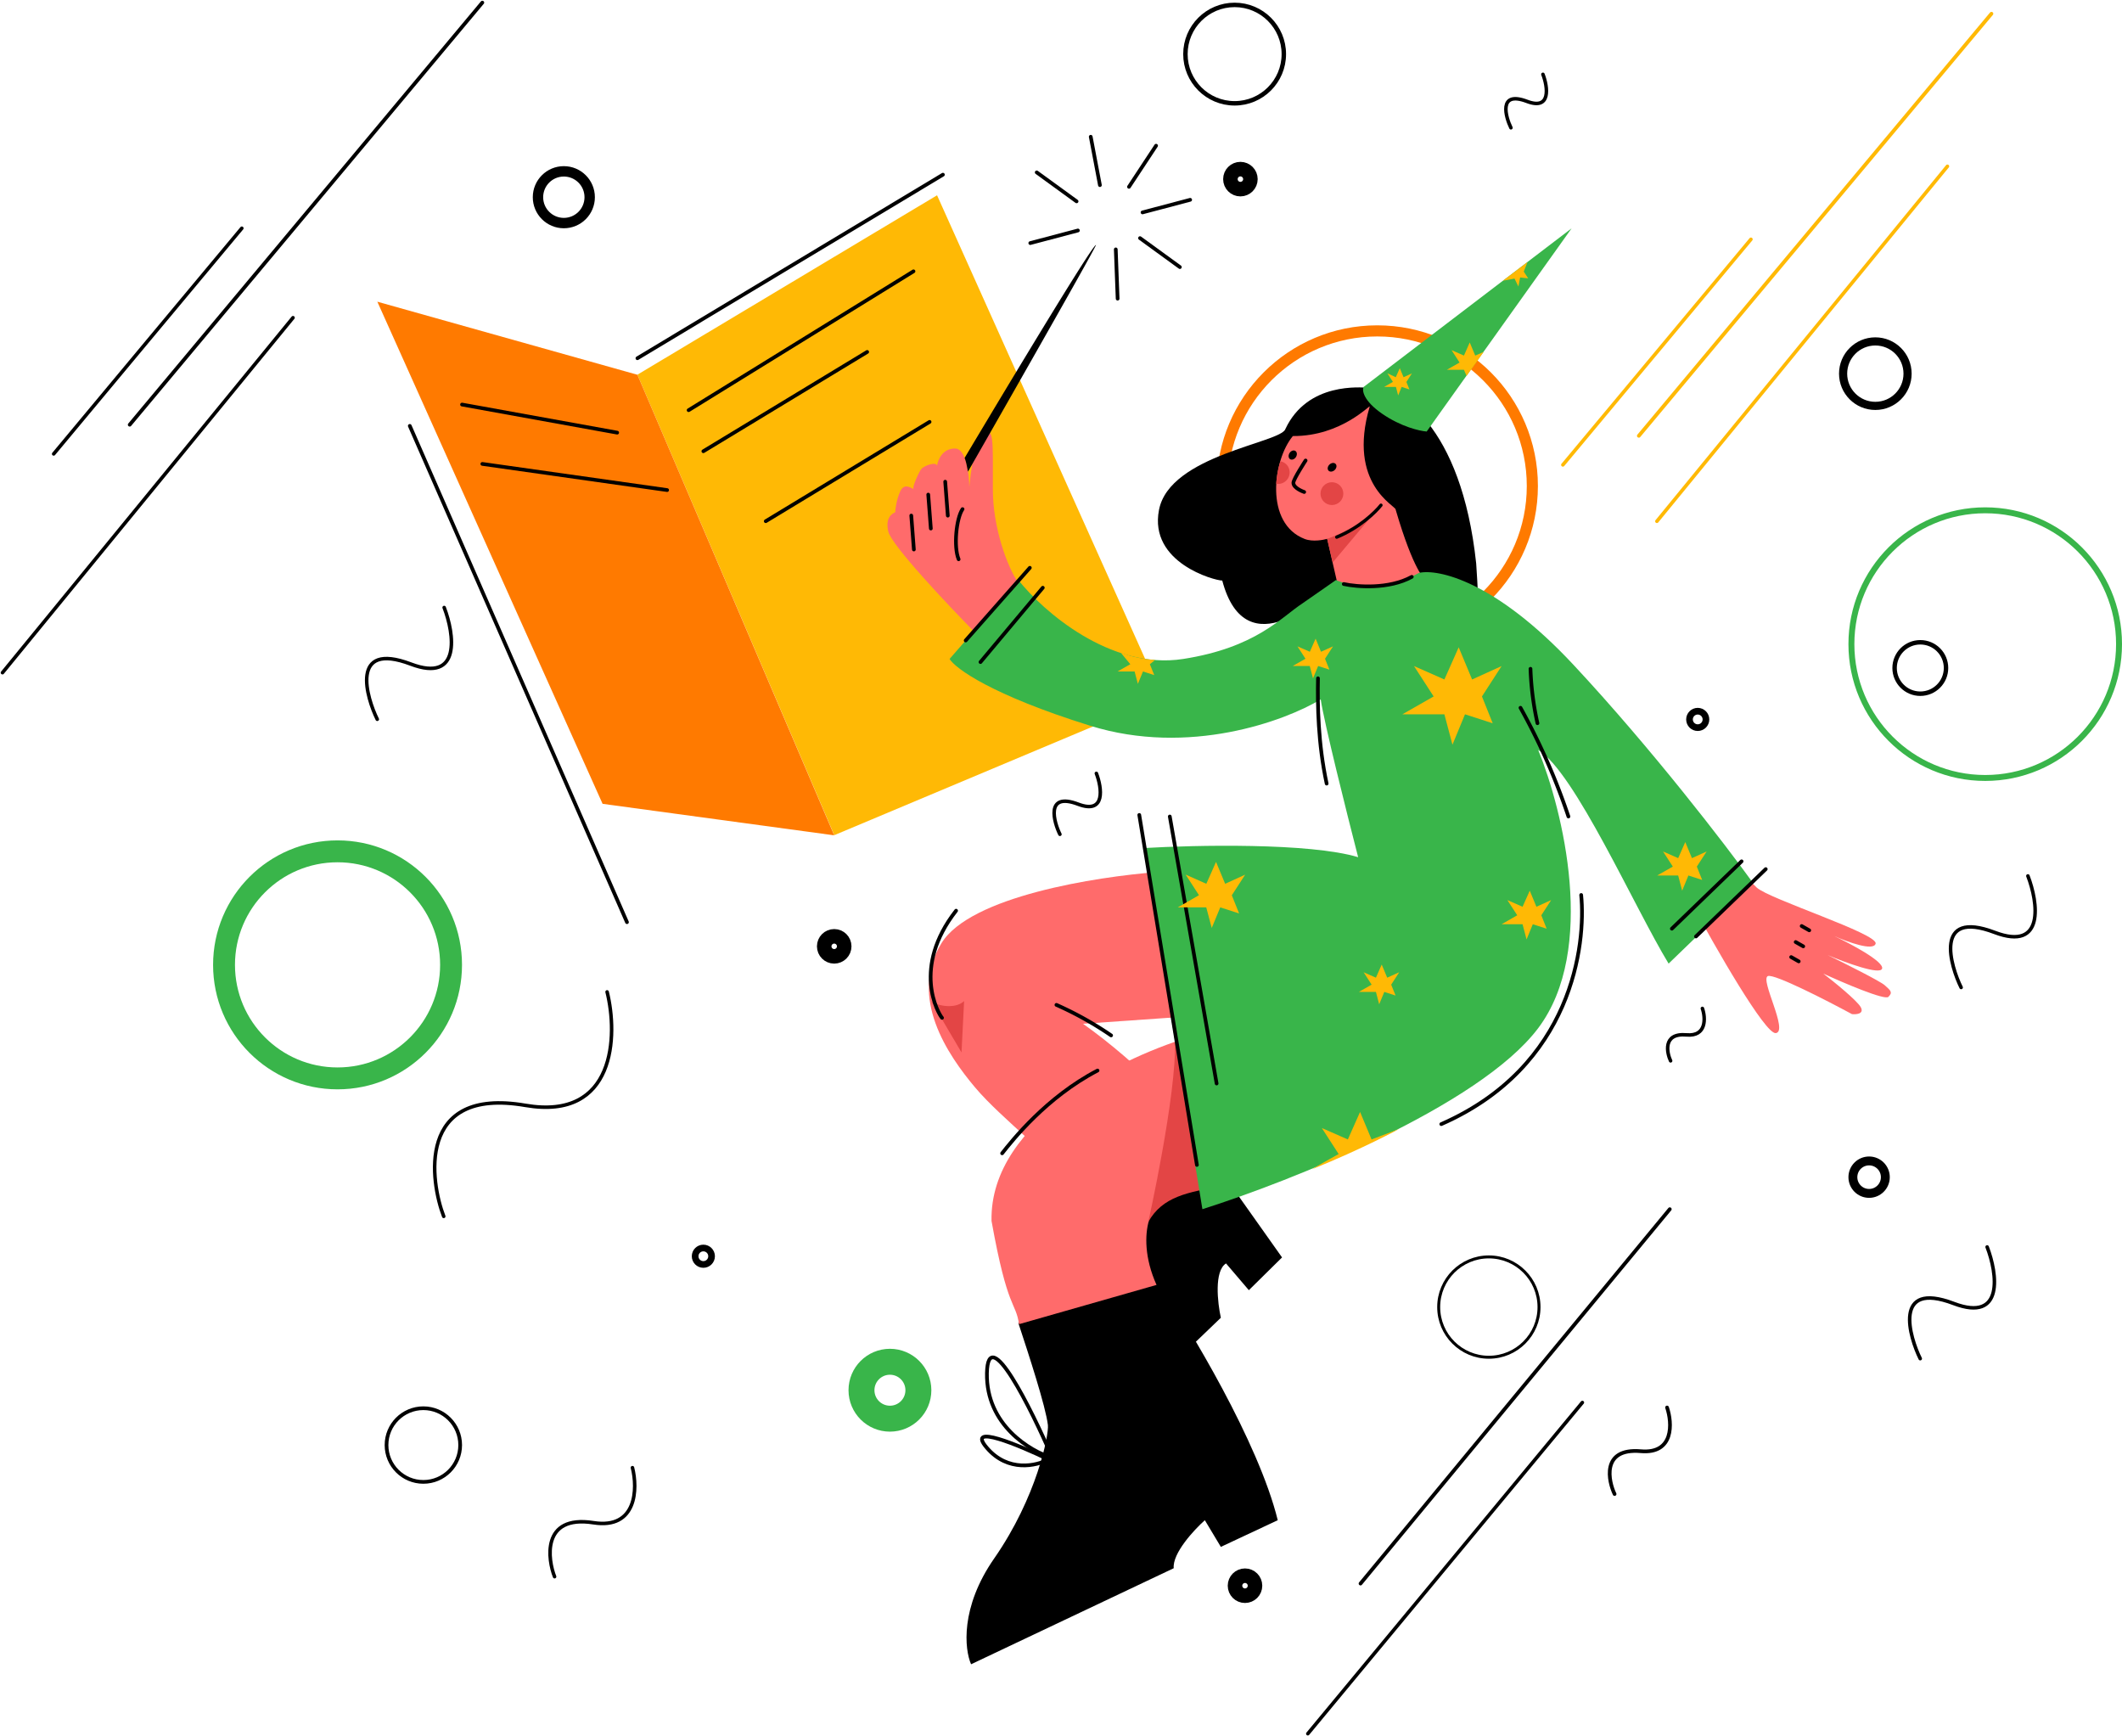 <svg xmlns="http://www.w3.org/2000/svg" width="2863.851" height="2342.876" viewBox="0 0 2863.851 2342.876">
  <g id="girl" transform="translate(-14969.647 -9041.479)">
    <g id="Background_Details" transform="translate(14883.6 8673.4)">
      <g id="Waves">
        <path id="Path_1096" data-name="Path 1096" d="M684.9,2009.5c-17.7-45.6-38-175.3,110.2-149.8,121.7,20.9,125-94.2,110.3-153.1" fill="none" stroke="#000" stroke-linecap="round" stroke-width="4.764"/>
        <path id="Path_1097" data-name="Path 1097" d="M2340.7,1799.6c-4.7-9.7-11.6-37.9,21.5-35,27.2,2.4,25.8-23,21.4-35.7" fill="none" stroke="#000" stroke-linecap="round" stroke-width="4.764"/>
        <path id="Path_1098" data-name="Path 1098" d="M2265.1,2384.2c-7.8-16-19.2-62.5,35.4-57.8,44.9,3.9,42.5-38,35.4-59" fill="none" stroke="#000" stroke-linecap="round" stroke-width="5"/>
        <path id="Path_1099" data-name="Path 1099" d="M1516.5,1493.9c-7.7-15.5-20.6-57.8,24.7-40.6,37.2,14.1,32-22.1,24.5-41.6" fill="none" stroke="#000" stroke-linecap="round" stroke-width="4.764"/>
        <path id="Path_1100" data-name="Path 1100" d="M595.2,1338.7c-14.1-28.5-37.8-106,45.3-74.5,68.2,25.9,58.8-40.5,45-76.3" fill="none" stroke="#000" stroke-linecap="round" stroke-width="4.764"/>
        <path id="Path_1101" data-name="Path 1101" d="M2677.6,2201.5c-14.1-28.4-37.8-106,45.3-74.4,68.2,25.9,58.8-40.5,45-76.3" fill="none" stroke="#000" stroke-linecap="round" stroke-width="4.764"/>
        <path id="Path_1102" data-name="Path 1102" d="M2125.2,540.5c-6.7-13.6-18.1-50.7,21.7-35.6,32.6,12.4,28.1-19.4,21.5-36.5" fill="none" stroke="#000" stroke-linecap="round" stroke-width="4.764"/>
        <path id="Path_1103" data-name="Path 1103" d="M1225.8,871.1c-14.1-28.4-37.7-105.8,45.2-74.3,68.1,25.9,58.7-40.4,44.9-76.2" fill="none" stroke="#2039d2" stroke-linecap="round" stroke-width="5"/>
        <path id="Path_1104" data-name="Path 1104" d="M2732.8,1700.6c-14.1-28.4-37.7-105.8,45.2-74.3,68.1,25.9,58.7-40.4,44.9-76.2" fill="none" stroke="#000" stroke-linecap="round" stroke-width="4.764"/>
        <path id="Path_1105" data-name="Path 1105" d="M834.5,2495.7c-8.7-21.8-18.8-83.9,52.5-72.8,58.6,9.2,59.8-46.2,52.6-74.3" fill="none" stroke="#000" stroke-linecap="round" stroke-width="4.764"/>
      </g>
      <g id="Lines">
        <path id="Path_1106" data-name="Path 1106" d="M412.4,676.1l-127,152.2L158.5,980.6" fill="none" stroke="#000" stroke-linecap="round" stroke-width="4.764"/>
        <path id="Path_1107" data-name="Path 1107" d="M737,371.6,261.1,941.2" fill="none" stroke="#000" stroke-linecap="round" stroke-width="5"/>
        <path id="Path_1108" data-name="Path 1108" d="M481.5,796.8l-392.1,479" fill="none" stroke="#000" stroke-linecap="round" stroke-width="4.764"/>
        <path id="Path_1109" data-name="Path 1109" d="M2449.1,691,2322.2,843.2,2195.3,995.4" fill="none" stroke="#ffb905" stroke-linecap="round" stroke-width="4.764"/>
        <path id="Path_1110" data-name="Path 1110" d="M2773.7,386.6,2297.8,956.2" fill="none" stroke="#ffb905" stroke-linecap="round" stroke-width="5"/>
        <path id="Path_1111" data-name="Path 1111" d="M2714.3,592.5l-392.1,479" fill="none" stroke="#ffb905" stroke-linecap="round" stroke-width="4.764"/>
        <path id="Path_1112" data-name="Path 1112" d="M2339.6,1999.8,1922.2,2505" fill="none" stroke="#000" stroke-linecap="round" stroke-width="5"/>
        <path id="Path_1113" data-name="Path 1113" d="M2221.6,2260.7l-370.5,446.9" fill="none" stroke="#000" stroke-linecap="round" stroke-width="4.764"/>
      </g>
      <g id="Black_Elipses">
        <circle id="Ellipse_185" data-name="Ellipse 185" cx="34.7" cy="34.7" r="34.7" transform="translate(2643 1234.8)" fill="none" stroke="#000" stroke-width="6"/>
        <circle id="Ellipse_186" data-name="Ellipse 186" cx="21.9" cy="21.9" r="21.9" transform="translate(2586.7 1934.7)" fill="none" stroke="#000" stroke-width="12"/>
        <circle id="Ellipse_187" data-name="Ellipse 187" cx="66.4" cy="66.4" r="66.4" transform="translate(1685.9 374.7)" fill="none" stroke="#000" stroke-width="6"/>
        <circle id="Ellipse_188" data-name="Ellipse 188" cx="49.7" cy="49.7" r="49.7" transform="translate(607.7 2268.4)" fill="none" stroke="#000" stroke-width="5"/>
        <circle id="Ellipse_189" data-name="Ellipse 189" cx="43.5" cy="43.5" r="43.5" transform="translate(2573.5 828.8)" fill="none" stroke="#000" stroke-width="11"/>
        <circle id="Ellipse_190" data-name="Ellipse 190" cx="67.7" cy="67.7" r="67.7" transform="translate(2027.7 2064.2)" fill="none" stroke="#000" stroke-width="4"/>
        <circle id="Ellipse_191" data-name="Ellipse 191" cx="11.1" cy="11.1" r="11.1" transform="translate(2366.2 1327.8)" fill="none" stroke="#000" stroke-width="9"/>
        <circle id="Ellipse_192" data-name="Ellipse 192" cx="11.1" cy="11.1" r="11.1" transform="translate(1024.2 2052.2)" fill="none" stroke="#000" stroke-width="9"/>
        <circle id="Ellipse_193" data-name="Ellipse 193" cx="13.5" cy="13.5" r="13.5" transform="translate(1746.6 596.3)" fill="none" stroke="#000" stroke-width="19.612"/>
        <circle id="Ellipse_194" data-name="Ellipse 194" cx="34.9" cy="34.9" r="34.9" transform="translate(812.1 599.3)" fill="none" stroke="#000" stroke-width="14"/>
        <circle id="Ellipse_195" data-name="Ellipse 195" cx="13.5" cy="13.5" r="13.5" transform="translate(1752.8 2494.4)" fill="none" stroke="#000" stroke-width="19.612"/>
        <circle id="Ellipse_196" data-name="Ellipse 196" cx="13.5" cy="13.5" r="13.5" transform="translate(1198.4 1631.6)" fill="none" stroke="#000" stroke-width="19.612"/>
      </g>
      <g id="Color_Elipses">
        <circle id="Ellipse_197" data-name="Ellipse 197" cx="153.2" cy="153.2" r="153.2" transform="translate(388.4 1516.9)" fill="none" stroke="#39b54a" stroke-width="29.539"/>
        <circle id="Ellipse_198" data-name="Ellipse 198" cx="209.3" cy="209.3" r="209.3" transform="translate(1735.5 814.6)" fill="none" stroke="#ff7a00" stroke-width="15"/>
        <circle id="Ellipse_199" data-name="Ellipse 199" cx="180.6" cy="180.6" r="180.6" transform="translate(2584.7 1056.7)" fill="none" stroke="#39b54a" stroke-width="8"/>
        <circle id="Ellipse_200" data-name="Ellipse 200" cx="38.4" cy="38.4" r="38.4" transform="translate(1248.7 2205.7)" fill="none" stroke="#39b54a" stroke-width="35"/>
      </g>
    </g>
    <g id="Girl-2" data-name="Girl" transform="translate(14883.6 8673.4)">
      <g id="Book">
        <path id="Path_1114" data-name="Path 1114" d="M1350.7,631.6,946.3,873.7,1212,1495.1l442.8-186Z" fill="#ffb905"/>
        <path id="Path_1115" data-name="Path 1115" d="M595.3,775.2l351,98.6,265.6,621.5-312.6-42.5Z" fill="#ff7a00"/>
        <path id="Path_1116" data-name="Path 1116" d="M946.3,851.5l412.3-247.7" fill="none" stroke="#000" stroke-linecap="round" stroke-width="5"/>
        <path id="Path_1117" data-name="Path 1117" d="M639.1,942.8l293.1,669.7" fill="none" stroke="#000" stroke-linecap="round" stroke-width="5"/>
        <path id="Path_1118" data-name="Path 1118" d="M1015.4,921.6l303.5-187.4" fill="none" stroke="#000" stroke-linecap="round" stroke-width="5"/>
        <path id="Path_1119" data-name="Path 1119" d="M1035.3,977l221.1-134" fill="none" stroke="#000" stroke-linecap="round" stroke-width="5"/>
        <path id="Path_1120" data-name="Path 1120" d="M1119.5,1071.4l221.1-134" fill="none" stroke="#000" stroke-linecap="round" stroke-width="5"/>
        <path id="Path_1121" data-name="Path 1121" d="M709.6,914,919,951.9" fill="none" stroke="#000" stroke-linecap="round" stroke-width="5"/>
        <path id="Path_1122" data-name="Path 1122" d="M737,994.1l249.4,35.3" fill="none" stroke="#000" stroke-linecap="round" stroke-width="5"/>
      </g>
      <g id="Legs">
        <path id="Path_1123" data-name="Path 1123" d="M1589.9,2086.9c2-14-24.5-88.9-28.4-97.4l167.9-47.3,86.9,122.7-44.8,44.2-30.8-36.1c-16.3,10.2-11.4,53.2-7,73.3l-161.2,154.8c-1-1.4-4.5-7.6-11-21.5C1538.2,2209.7,1588,2100.2,1589.9,2086.9Z"/>
        <path id="Path_1124" data-name="Path 1124" d="M1650.9,2100.3l-190.5,53.1c13.6,41.2,37.1,113.1,39.9,137.8,1.4,13.1-14.9,97.1-72.5,179.9-46.1,66.2-40,122.8-31.2,142.8l273.5-129.6c-1.9-20.1,27.2-51.6,42-64.8l21.6,36,76.8-36C1784.5,2313.8,1690.5,2158.7,1650.9,2100.3Z"/>
        <path id="Path_1125" data-name="Path 1125" d="M1506.4,2335.5c-28.9-67.1-87.1-183.9-88.4-114.3C1416.8,2290.9,1476.4,2326.5,1506.4,2335.5Z" fill="none" stroke="#000" stroke-width="5"/>
        <path id="Path_1126" data-name="Path 1126" d="M1501.1,2337.5c-39.7-19.2-111.9-49.3-83.3-15.8C1446.3,2355.3,1485.2,2346.2,1501.1,2337.5Z" fill="none" stroke="#000" stroke-width="5"/>
        <path id="Path_1127" data-name="Path 1127" d="M1356.5,1641.1c38.8-63.7,209.8-89.9,291-96.2l36.4,195.2-136.2,9.5c74.3,52.7,151.2,131.2,177.5,178.9l-147.5,114.4c-18.2-36.7-26.2-50.3-36-64.6-34-49.9-102.4-98.6-139.7-142.8C1364.8,1791.2,1312.1,1714.1,1356.5,1641.1Z" fill="#ff6b6b"/>
        <path id="Path_1128" data-name="Path 1128" d="M1424.2,2015.6c-2.8-136.8,181.8-223.8,274.3-250.2l67.9,200.8c-20.3.4-116.9,3.6-129.9,49.4-5.3,18.6-6.1,49.7,10.4,86.4l-185.6,53C1456.8,2124,1446,2137.3,1424.2,2015.6Z" fill="#ff6b6b"/>
        <path id="Path_1129" data-name="Path 1129" d="M1387.2,1719c-13.2,12.3-39.9,5.1-44.3,0l40.8,69.3Z" fill="#e34545"/>
        <path id="Path_1130" data-name="Path 1130" d="M1736.1,1968.7l-64.4-195.3c2.6,70.5-35.9,243.6-35.9,243.6C1654.8,1982.9,1688.8,1976.7,1736.1,1968.7Z" fill="#e34545"/>
        <path id="Path_1131" data-name="Path 1131" d="M1438.5,1924.4c13.4-17,59.7-75.7,128.8-111.7" fill="none" stroke="#000" stroke-linecap="round" stroke-width="5"/>
        <path id="Path_1132" data-name="Path 1132" d="M1357.4,1741.6c-5.2-5.9-41.1-67.8,19-144.6" fill="none" stroke="#000" stroke-linecap="round" stroke-width="5"/>
        <path id="Path_1133" data-name="Path 1133" d="M1511.8,1724.1a461.714,461.714,0,0,1,73.8,41.2" fill="none" stroke="#000" stroke-linecap="round" stroke-width="5"/>
      </g>
      <g id="Head">
        <path id="Path_1134" data-name="Path 1134" d="M1932.2,891.2c40.9-3,126.2,50.4,146.1,237.2,4.8,70.5,2,69,0,59.5-16.4.7-116.7-9.8-204.7-19.7,0,0-105.9,104.6-138-16.7-10.5,0-99.1-24-85.4-95.2,14.2-74.4,164.6-90.4,170.6-109.3C1850.9,882.9,1923.6,891.2,1932.2,891.2Z"/>
        <path id="Path_1135" data-name="Path 1135" d="M1846.9,1095.4c-54.3-20.9-43.2-106.2-16-138.9,65.9.4,104.9-43.6,103.7-39.7-30.9,105,36.3,134.4,35,138.9,24.5,83.8,39.6,94.2,39.5,94.3-34.7,44.4-81.6,33.8-114.7,20.2l-17.2-75C1872.5,1096.6,1857.9,1099.6,1846.9,1095.4Z" fill="#ff6b6b"/>
        <circle id="Ellipse_201" data-name="Ellipse 201" cx="15.4" cy="15.4" r="15.4" transform="translate(1868.2 1018.8)" fill="#e34545"/>
        <path id="Path_1136" data-name="Path 1136" d="M1826.3,1008.3a15.521,15.521,0,0,1-17.9,12.6,132.307,132.307,0,0,1,2-15.4,91,91,0,0,1,3.8-14.9A15.157,15.157,0,0,1,1826.3,1008.3Z" fill="#e34545"/>
        <path id="Path_1137" data-name="Path 1137" d="M1877.2,1095.2c16.1-5.6,52.7-22.5,72.2-45.2l1.1-1.3c-.4.5-.8.9-1.1,1.3l-64.8,77.1Z" fill="#e34545"/>
        <path id="Path_1138" data-name="Path 1138" d="M1846.2,1032s-14.6-4.9-14.6-12.4c0-4.8,16.5-30.1,16.5-30.1" fill="none" stroke="#000" stroke-linecap="round" stroke-width="5"/>
        <path id="Path_1139" data-name="Path 1139" d="M1949.8,1049.8c-7.2,9.2-29.1,30.6-59.7,43.1" fill="none" stroke="#000" stroke-linecap="round" stroke-width="4.433"/>
        <ellipse id="Ellipse_202" data-name="Ellipse 202" cx="6.6" cy="5.1" rx="6.6" ry="5.1" transform="matrix(0.726, -0.688, 0.688, 0.726, 1875.523, 999.479)"/>
        <ellipse id="Ellipse_203" data-name="Ellipse 203" cx="6.6" cy="5.1" rx="6.6" ry="5.1" transform="translate(1822.847 984.896) rotate(-57.003)"/>
      </g>
      <g id="Hat">
        <path id="Path_1140" data-name="Path 1140" d="M2207.1,676.2,1926.3,890.3c-2.2,4.7-.2,18.6,25.1,36.1s50.6,23.3,60.1,24Z" fill="#39b54a"/>
        <path id="Path_1141" data-name="Path 1141" d="M2061.8,847.9l7.8-17.7,7.4,17.7,11.4-4.9-23.1,32.4-3.5-8.3h-23.1l17.2-9.8-10.8-16.7Z" fill="#ffb905"/>
        <path id="Path_1142" data-name="Path 1142" d="M1969.8,877.1l5.4-12.2,5.1,12.2,11.2-5.1-7.4,11.5,4.1,10.1-10.5-3.4-4.7,11.5-3-11.5h-15.9l11.8-6.8-7.4-11.5Z" fill="#ffb905"/>
        <path id="Path_1143" data-name="Path 1143" d="M2130,744l-15.6,2.9,33.1-25.1-5,12.8,6,9.1-10.9-1.2-2.3,12.2Z" fill="#ffb905"/>
      </g>
      <g id="Hands">
        <path id="Path_1144" data-name="Path 1144" d="M2482.6,1762.2c-14.2,1.7-81.6-115.7-113.6-175.3l57.2-59.3c6,13.3,24.1,32.1,30.6,38.1,17.3,15.9,163.8,62.3,160.6,75.7-2.6,10.7-38.2-2.3-55.7-10.1,22.2,10.5,66.3,33.9,64.5,43.6s-49.8-8-73.5-18c22.9,11.2,70.4,34.9,77,40.7l.2.2c8,7.1,10.8,9.5,4.7,15.5-4.9,4.9-60.6-18.9-87.8-31.4,14.6,11.2,45.1,36,50.4,45.1,5.2,9.2-5.6,10.2-11.7,9.6-34-18.4-104.4-54.5-113.4-51.4C2460.7,1689.1,2500.3,1760.1,2482.6,1762.2Z" fill="#ff6b6b"/>
        <path id="Path_1145" data-name="Path 1145" d="M1426,1028.3c0,52.2,19.6,104.8,34.3,126.2l-58.1,67.4c-37.4-37.9-113.2-118.4-117.3-136.5-4.2-18.1,4.3-23.9,9.4-26.1,0-4.1,1.8-17.9,6.9-28.5,4.9-10.3,12.7-5.4,17.7-2.8-1.8-2.5,6.7-22,10.4-26.8,3.8-5,21.4-10.9,21.3-4.2.9-7,6.5-23.7,24.4-23.7,14.9,0,19,34.5,19.2,51.7,1.5-14.9,7.1-66.8,19.1-72.9C1427.6,944.9,1426,960.6,1426,1028.3Z" fill="#ff6b6b"/>
        <path id="Path_1146" data-name="Path 1146" d="M1565.2,698.6c-6.1,0-177.3,287.4-177.3,287.4a66.04,66.04,0,0,1,2.5,8.5c.8,3.7,2,10.1,2,10.1S1565.2,702.4,1565.2,698.6Z"/>
        <path id="Path_1147" data-name="Path 1147" d="M1646.3,564.7l-36.6,55.5" fill="none" stroke="#000" stroke-linecap="round" stroke-width="5"/>
        <path id="Path_1148" data-name="Path 1148" d="M1558.1,552.6l12.4,65.3" fill="none" stroke="#000" stroke-linecap="round" stroke-width="5"/>
        <path id="Path_1149" data-name="Path 1149" d="M1692.3,637.7l-64.3,17" fill="none" stroke="#000" stroke-linecap="round" stroke-width="5"/>
        <path id="Path_1150" data-name="Path 1150" d="M1540.8,679.1l-64.3,17" fill="none" stroke="#000" stroke-linecap="round" stroke-width="5"/>
        <path id="Path_1151" data-name="Path 1151" d="M1591.9,704.6l2.5,66.5" fill="none" stroke="#000" stroke-linecap="round" stroke-width="5"/>
        <path id="Path_1152" data-name="Path 1152" d="M1624.6,689.4l53.8,39.1" fill="none" stroke="#000" stroke-linecap="round" stroke-width="5"/>
        <path id="Path_1153" data-name="Path 1153" d="M1485.2,600.7l53.8,39.1" fill="none" stroke="#000" stroke-linecap="round" stroke-width="5"/>
        <path id="Path_1154" data-name="Path 1154" d="M2527.8,1623.5l-10.2-5.8" fill="none" stroke="#000" stroke-linecap="round" stroke-width="5"/>
        <path id="Path_1155" data-name="Path 1155" d="M1385.1,1055.1c-8.4,12.3-12.3,50.6-5.3,67.7" fill="none" stroke="#000" stroke-linecap="round" stroke-width="5"/>
        <path id="Path_1156" data-name="Path 1156" d="M1361.7,1018.1l3.5,45.8" fill="none" stroke="#000" stroke-linecap="round" stroke-width="5"/>
        <path id="Path_1157" data-name="Path 1157" d="M1338.8,1035.5l3.5,45.8" fill="none" stroke="#000" stroke-linecap="round" stroke-width="5"/>
        <path id="Path_1158" data-name="Path 1158" d="M1315.9,1063.8l3.5,45.8" fill="none" stroke="#000" stroke-linecap="round" stroke-width="5"/>
        <path id="Path_1159" data-name="Path 1159" d="M2519.7,1645.1l-10.2-5.8" fill="none" stroke="#000" stroke-linecap="round" stroke-width="5"/>
        <path id="Path_1160" data-name="Path 1160" d="M2513.6,1665.4l-10.2-5.8" fill="none" stroke="#000" stroke-linecap="round" stroke-width="5"/>
      </g>
      <g id="Body">
        <path id="Path_1161" data-name="Path 1161" d="M1889.1,1150.8l-45.1,31.4c-29,18.9-62.8,59.8-161.1,75.1s-189.3-64.6-222.5-106.5l-92.8,106.5c7.7,12.7,56.5,48.6,189.7,90.1s263-6.4,311.2-35.5c4.4,30.6,35.5,154.7,50.5,212.9-65.5-19.7-220.2-16.4-289.4-12.3l79.2,487.3c117.8-37.3,373.5-138.4,453.2-244.3s33.2-294.4,0-375.4c49.1,29.5,130,212.8,176,288.3l113.4-109.5c-36.4-50.5-135.7-179.9-241.6-293.5s-183.4-130.1-208.8-124.2C1953,1167.5,1906.4,1158.5,1889.1,1150.8Z" fill="#39b54a"/>
        <path id="Path_1162" data-name="Path 1162" d="M1623.6,1467.8l77.8,472.3" fill="none" stroke="#000" stroke-linecap="round" stroke-width="5"/>
        <path id="Path_1163" data-name="Path 1163" d="M1664.8,1469.9l63.2,360.3" fill="none" stroke="#000" stroke-linecap="round" stroke-width="5"/>
        <path id="Path_1164" data-name="Path 1164" d="M2138.1,1323.2a873.606,873.606,0,0,1,64.7,146.7" fill="none" stroke="#000" stroke-linecap="round" stroke-width="5"/>
        <path id="Path_1165" data-name="Path 1165" d="M1864.8,1283.4c-.7,35.7,0,87.6,11.7,142.1" fill="none" stroke="#000" stroke-linecap="round" stroke-width="5"/>
        <path id="Path_1166" data-name="Path 1166" d="M2151.6,1270.6a398.105,398.105,0,0,0,9.4,73.4" fill="none" stroke="#000" stroke-linecap="round" stroke-width="5"/>
        <path id="Path_1167" data-name="Path 1167" d="M2220,1575.8c6.6,66.4-11.4,231.3-188.8,309.2" fill="none" stroke="#000" stroke-linecap="round" stroke-width="5"/>
        <path id="Path_1168" data-name="Path 1168" d="M1475.9,1134.3l-86.6,98.1" fill="none" stroke="#000" stroke-linecap="round" stroke-width="5"/>
        <path id="Path_1169" data-name="Path 1169" d="M2469.1,1540.9l-94.2,90.9" fill="none" stroke="#000" stroke-linecap="round" stroke-width="5"/>
        <path id="Path_1170" data-name="Path 1170" d="M2436.5,1530.4l-94.1,90.9" fill="none" stroke="#000" stroke-linecap="round" stroke-width="5"/>
        <path id="Path_1171" data-name="Path 1171" d="M1493.4,1161.2l-84.1,100.3" fill="none" stroke="#000" stroke-linecap="round" stroke-width="5"/>
        <path id="Path_1172" data-name="Path 1172" d="M1899.6,1156.2c17.7,3.9,60.9,7.3,91.8-9.7" fill="none" stroke="#000" stroke-linecap="round" stroke-width="5"/>
        <g id="Stars">
          <path id="Path_1173" data-name="Path 1173" d="M2035.4,1285l19.3-43.4,18.1,43.4,39.8-18.1-26.5,41,14.5,36.2-37.4-12.1-16.9,41-10.9-41h-56.7l42.2-24.1-26.5-41Z" fill="#ffb905"/>
          <path id="Path_1174" data-name="Path 1174" d="M2140.9,1591.7l9.7-21.7,9,21.7,19.9-9-13.3,20.5,7.2,18.1-18.7-6-8.4,20.5-5.4-20.5h-28.3l21.1-12.1-13.3-20.5Z" fill="#ffb905"/>
          <path id="Path_1175" data-name="Path 1175" d="M1943,1687.4l7.8-17.7,7.4,17.7,16.2-7.3-10.8,16.7,5.9,14.7-15.2-4.9-6.9,16.7-4.4-16.7h-23l17.2-9.8-10.8-16.7Z" fill="#ffb905"/>
          <path id="Path_1176" data-name="Path 1176" d="M1853.8,1247.6l7.8-17.7,7.3,17.7,16.2-7.3-10.8,16.7,5.9,14.7-15.2-4.9-6.9,16.7-4.4-16.7h-23l17.2-9.8-10.8-16.7Z" fill="#ffb905"/>
          <path id="Path_1177" data-name="Path 1177" d="M2350.9,1526.1l9.6-21.7,9,21.7,19.8-9-13.2,20.4,7.2,18-18.6-6-8.4,20.5-5.4-20.5h-28.3l21.1-12-13.2-20.4Z" fill="#ffb905"/>
          <path id="Path_1178" data-name="Path 1178" d="M1598.8,1249s10.7,3.8,17.8,5.4c5.7,1.3,9.5,2.1,15.2,2.9,4.9.7,13.1,1.5,13.1,1.5l-7,5.6,5.9,14.7-15.2-4.9-6.9,16.7-4.4-16.7h-23l17.2-9.8Z" fill="#ffb905"/>
          <path id="Path_1179" data-name="Path 1179" d="M1714.1,1560.7l13.1-29.5,12.3,29.5,27-12.3-18,27.8,9.8,24.5-25.4-8.2-11.5,27.8-7.4-27.8h-38.4l28.6-16.4-18-27.8Z" fill="#ffb905"/>
          <path id="Path_1180" data-name="Path 1180" d="M1905.1,1905.7l16.5-37.1,15.5,37.1,37.3-14.2s-48.6,26.5-117.8,54.5c13.9-8.5,36.1-20.6,36.1-20.6l-22.7-35.1Z" fill="#ffb905"/>
        </g>
      </g>
    </g>
  </g>
</svg>
